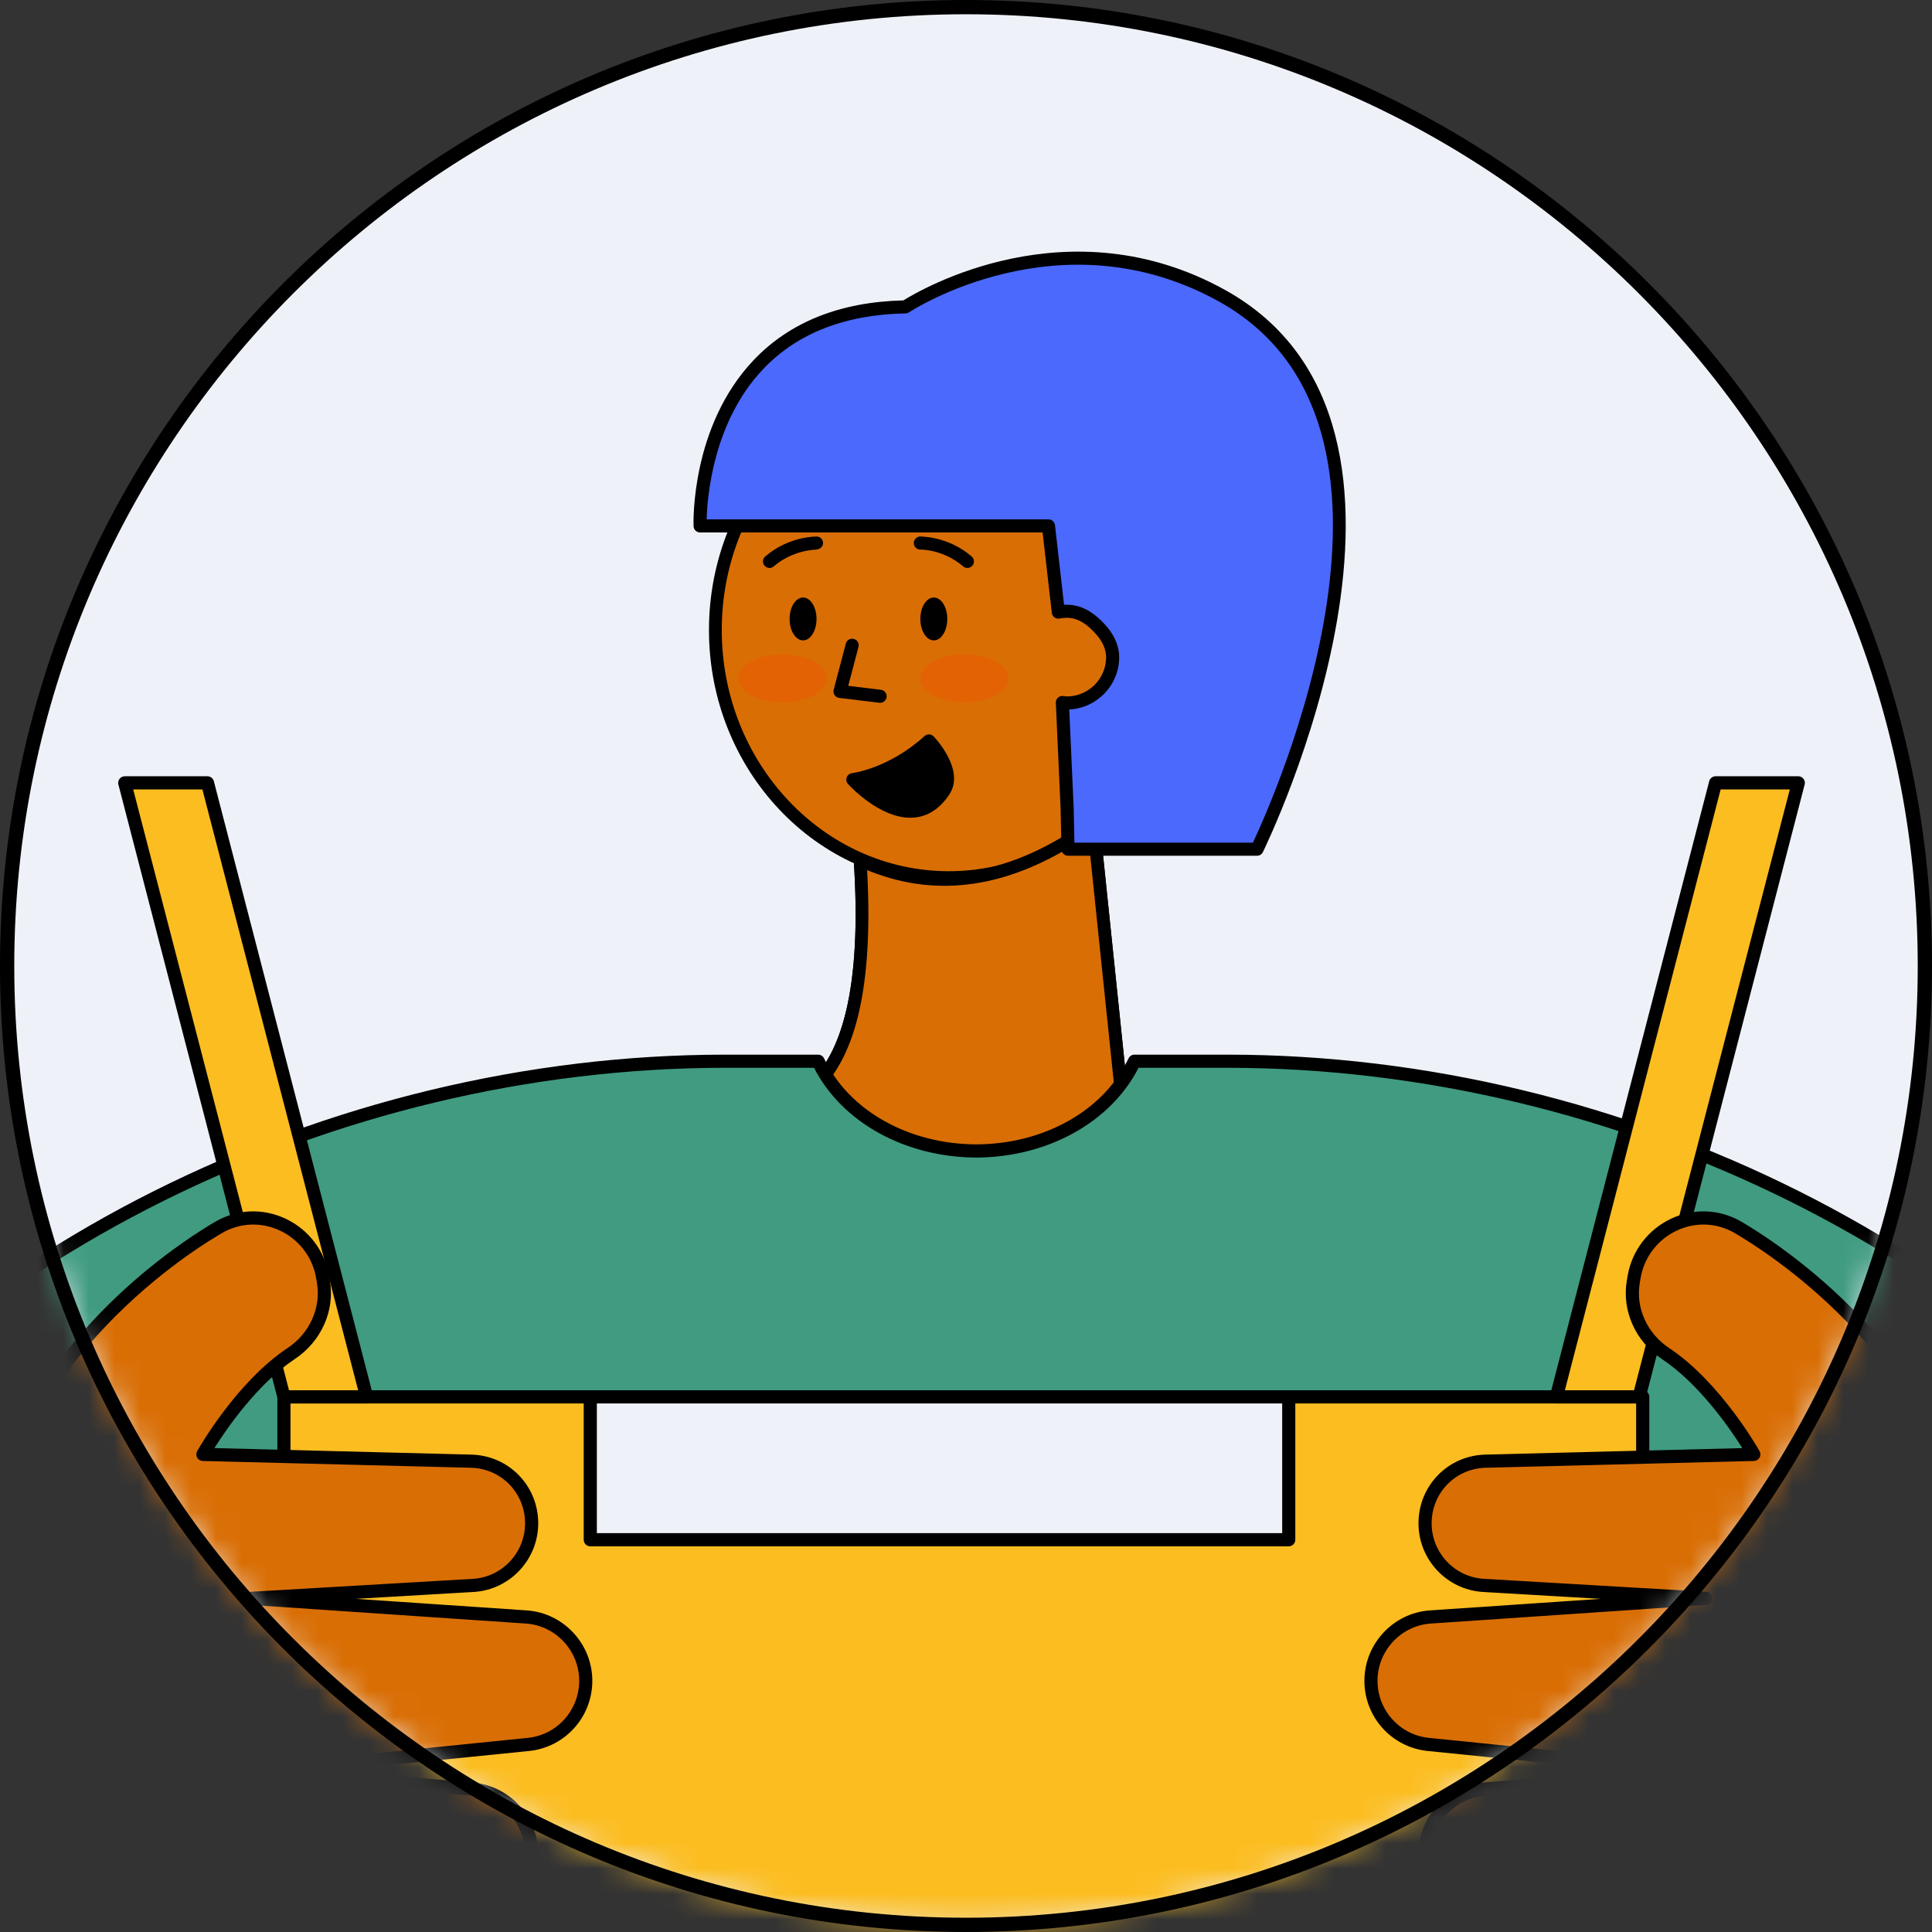 <svg width="76" height="76" viewBox="0 0 76 76" fill="none" xmlns="http://www.w3.org/2000/svg">
<rect x="0" y="0" width="76" height="76" fill="#333333" stroke="none"/>
<path fill-rule="evenodd" clip-rule="evenodd" d="M75.719 37.999C75.719 58.831 58.832 75.719 38 75.719C17.168 75.719 0.28 58.831 0.28 37.999C0.28 17.167 17.168 0.28 38 0.28C58.832 0.28 75.719 17.167 75.719 37.999Z" fill="#EEF2F8"/>
<mask id="mask0_154_1735" style="mask-type:alpha" maskUnits="userSpaceOnUse" x="0" y="0" width="76" height="76">
<path fill-rule="evenodd" clip-rule="evenodd" d="M75.719 37.999C75.719 58.831 58.832 75.719 38 75.719C17.168 75.719 0.28 58.831 0.28 37.999C0.28 17.167 17.168 0.28 38 0.28C58.832 0.28 75.719 17.167 75.719 37.999Z" fill="white"/>
</mask>
<g mask="url(#mask0_154_1735)">
<path fill-rule="evenodd" clip-rule="evenodd" d="M31.553 43.131C31.553 43.131 34.328 41.318 33.834 33.831C33.834 33.831 38.223 35.885 43.011 32.412L44.115 43.045C44.115 43.045 40.796 46.816 37.315 46.45C33.834 46.084 31.553 43.131 31.553 43.131Z" fill="#D96E05"/>
<path fill-rule="evenodd" clip-rule="evenodd" d="M33.941 33.603C36.778 34.931 39.742 34.473 42.864 32.209C43.02 32.095 43.241 32.193 43.261 32.386L44.365 43.019C44.373 43.089 44.35 43.158 44.304 43.211C42.042 45.781 39.7 46.953 37.289 46.7C34.899 46.449 32.916 45.307 31.354 43.285C31.264 43.169 31.293 43.001 31.415 42.921C33.166 41.777 33.907 38.757 33.584 33.847C33.571 33.657 33.768 33.522 33.941 33.603ZM43.854 42.96L42.805 32.864L42.598 33.004C39.719 34.909 36.925 35.339 34.241 34.28L34.11 34.226L34.116 34.341C34.35 38.849 33.654 41.78 31.988 43.125L31.914 43.182L32.033 43.327C33.418 44.967 35.114 45.914 37.132 46.175L37.341 46.2C39.571 46.434 41.763 45.337 43.927 42.879L43.854 42.96Z" fill="black"/>
<path fill-rule="evenodd" clip-rule="evenodd" d="M37.324 34.523C32.252 34.523 28.141 30.163 28.141 24.784C28.141 19.405 32.252 15.045 37.324 15.045C42.396 15.045 46.508 19.405 46.508 24.784C46.508 30.163 42.396 34.523 37.324 34.523Z" fill="#D96E05"/>
<path fill-rule="evenodd" clip-rule="evenodd" d="M37.324 15.296C32.399 15.296 28.392 19.552 28.392 24.784C28.392 30.015 32.399 34.271 37.324 34.271C42.249 34.271 46.256 30.015 46.256 24.784C46.256 19.552 42.249 15.296 37.324 15.296ZM37.324 34.774C32.122 34.774 27.889 30.292 27.889 24.784C27.889 19.275 32.122 14.793 37.324 14.793C42.527 14.793 46.759 19.275 46.759 24.784C46.759 30.292 42.527 34.774 37.324 34.774Z" fill="black"/>
<path fill-rule="evenodd" clip-rule="evenodd" d="M36.368 28.956C34.955 30.237 33.535 30.412 33.52 30.413C33.425 30.424 33.342 30.488 33.309 30.578C33.275 30.668 33.294 30.77 33.358 30.841C33.409 30.897 34.574 32.168 35.807 32.168C35.851 32.168 35.895 32.166 35.939 32.163C36.499 32.121 36.972 31.814 37.344 31.253C37.982 30.289 36.778 29.022 36.726 28.968C36.63 28.869 36.471 28.863 36.368 28.956ZM32.126 21.105C32.084 21.109 31.035 21.089 30.102 21.89C29.994 21.982 29.982 22.144 30.074 22.253C30.125 22.311 30.197 22.342 30.269 22.342C30.329 22.342 30.388 22.321 30.437 22.28C31.217 21.61 32.108 21.627 32.115 21.619C32.253 21.603 32.375 21.509 32.377 21.367C32.38 21.225 32.268 21.109 32.126 21.105ZM38.223 21.89C37.289 21.089 36.238 21.108 36.198 21.105C36.056 21.109 35.943 21.226 35.946 21.368C35.95 21.509 36.065 21.619 36.204 21.619H36.21C36.222 21.62 37.101 21.605 37.888 22.28C37.936 22.321 37.996 22.342 38.055 22.342C38.127 22.342 38.2 22.311 38.251 22.252C38.343 22.144 38.33 21.982 38.223 21.89ZM31.591 23.505C31.298 23.505 31.061 23.882 31.061 24.347C31.061 24.813 31.298 25.191 31.591 25.191C31.883 25.191 32.12 24.813 32.12 24.347C32.12 23.882 31.883 23.505 31.591 23.505ZM36.734 25.191C37.026 25.191 37.264 24.813 37.264 24.347C37.264 23.882 37.026 23.505 36.734 23.505C36.441 23.505 36.204 23.882 36.204 24.347C36.204 24.813 36.441 25.191 36.734 25.191ZM34.621 27.648C34.749 27.648 34.861 27.551 34.877 27.421C34.893 27.28 34.793 27.151 34.652 27.135L33.367 26.979L33.771 25.448C33.806 25.311 33.724 25.17 33.587 25.134C33.45 25.098 33.309 25.18 33.273 25.317L32.795 27.133C32.776 27.206 32.789 27.282 32.831 27.343C32.873 27.405 32.939 27.445 33.013 27.454L34.59 27.645C34.601 27.647 34.611 27.648 34.621 27.648Z" fill="black"/>
<path opacity="0.25" fill-rule="evenodd" clip-rule="evenodd" d="M30.775 27.633C31.733 27.633 32.51 27.209 32.51 26.688C32.51 26.166 31.733 25.743 30.775 25.743C29.817 25.743 29.04 26.166 29.04 26.688C29.04 27.209 29.817 27.633 30.775 27.633ZM37.938 27.633C38.897 27.633 39.673 27.209 39.673 26.688C39.673 26.166 38.897 25.743 37.938 25.743C36.981 25.743 36.204 26.166 36.204 26.688C36.204 27.209 36.981 27.633 37.938 27.633Z" fill="#FF4200"/>
<path fill-rule="evenodd" clip-rule="evenodd" d="M31.553 43.131C31.553 43.131 34.328 41.318 33.834 33.831C33.834 33.831 38.223 35.885 43.011 32.412L44.115 43.045C44.115 43.045 40.796 46.816 37.315 46.45C33.834 46.084 31.553 43.131 31.553 43.131Z" fill="#D96E05"/>
<path fill-rule="evenodd" clip-rule="evenodd" d="M33.941 33.603C36.778 34.931 39.742 34.473 42.864 32.209C43.02 32.095 43.241 32.193 43.261 32.386L44.365 43.019C44.373 43.089 44.35 43.158 44.304 43.211C42.042 45.781 39.7 46.953 37.289 46.7C34.899 46.449 32.916 45.307 31.354 43.285C31.264 43.169 31.293 43.001 31.415 42.921C33.166 41.777 33.907 38.757 33.584 33.847C33.571 33.657 33.768 33.522 33.941 33.603ZM43.854 42.96L42.805 32.864L42.598 33.004C39.719 34.909 36.925 35.339 34.241 34.28L34.11 34.226L34.116 34.341C34.35 38.849 33.654 41.78 31.988 43.125L31.914 43.182L32.033 43.327C33.418 44.967 35.114 45.914 37.132 46.175L37.341 46.2C39.571 46.434 41.763 45.337 43.927 42.879L43.854 42.96Z" fill="black"/>
<path fill-rule="evenodd" clip-rule="evenodd" d="M48.062 11.627C41.596 8.049 35.615 12.072 35.615 12.072C27.249 12.226 27.541 20.689 27.541 20.689H41.245L41.384 21.912L41.632 24.079C42.131 23.985 42.687 24.046 43.351 24.827C43.598 25.116 43.773 25.483 43.77 25.863C43.763 26.852 42.958 27.653 41.967 27.653C41.907 27.653 41.85 27.641 41.792 27.635L41.979 31.796L42.014 33.407H49.449C49.449 33.407 57.647 16.932 48.062 11.627Z" fill="#4B69FD"/>
<path fill-rule="evenodd" clip-rule="evenodd" d="M42.265 33.149H49.286C50.051 31.531 56.73 16.719 47.937 11.853C41.69 8.396 35.817 12.247 35.758 12.286C35.717 12.313 35.669 12.329 35.62 12.329C33.241 12.373 31.356 13.111 30.018 14.522C28.047 16.599 27.821 19.563 27.798 20.431H41.244C41.375 20.431 41.485 20.53 41.5 20.66L41.857 23.791C42.323 23.767 42.898 23.899 43.547 24.66C43.859 25.027 44.03 25.454 44.026 25.865C44.019 26.961 43.146 27.859 42.061 27.908L42.236 31.784L42.265 33.149ZM49.448 33.663H42.013C41.874 33.663 41.759 33.552 41.756 33.411L41.721 31.801L41.534 27.647C41.531 27.572 41.56 27.499 41.614 27.448C41.669 27.396 41.743 27.37 41.817 27.379L41.885 27.388C41.912 27.391 41.938 27.396 41.966 27.396C42.812 27.396 43.506 26.708 43.512 25.861C43.514 25.575 43.388 25.266 43.155 24.994C42.55 24.282 42.088 24.255 41.679 24.332C41.608 24.346 41.535 24.328 41.479 24.286C41.421 24.244 41.384 24.179 41.376 24.108L41.014 20.946H27.54C27.401 20.946 27.288 20.836 27.283 20.698C27.277 20.539 27.177 16.769 29.645 14.168C31.067 12.668 33.05 11.877 35.537 11.817C36.217 11.391 42.023 7.991 48.186 11.403C57.874 16.765 49.761 33.354 49.678 33.521C49.635 33.608 49.546 33.663 49.448 33.663Z" fill="black"/>
<path fill-rule="evenodd" clip-rule="evenodd" d="M65.856 69.05L66.94 71.726L87.394 61.35C78.906 48.938 63.28 41.745 48.271 41.745H44.628C43.653 43.806 41.239 45.267 38.405 45.276C35.572 45.267 33.158 43.806 32.183 41.745H28.54C13.532 41.745 -2.095 48.938 -10.583 61.35L9.871 71.726L10.955 69.05L9.483 80.083L6.309 98.727H70.502L67.328 80.083L65.856 69.05Z" fill="#409B81"/>
<path fill-rule="evenodd" clip-rule="evenodd" d="M6.615 98.468H70.196L67.073 80.127L65.599 69.085C65.582 68.955 65.663 68.834 65.789 68.8C65.915 68.769 66.045 68.832 66.094 68.952L67.073 71.368L87.013 61.252C78.873 49.551 63.703 42.004 48.271 42.004H44.788C43.694 44.146 41.209 45.525 38.406 45.535C35.6 45.525 33.116 44.146 32.022 42.004H28.54C13.107 42.004 -2.063 49.551 -10.202 61.252L9.737 71.368L10.716 68.952C10.765 68.832 10.895 68.767 11.021 68.8C11.147 68.834 11.228 68.955 11.211 69.085L9.739 80.117L6.615 98.468ZM70.502 98.986H6.308C6.233 98.986 6.16 98.952 6.111 98.894C6.062 98.836 6.042 98.759 6.054 98.684L9.228 80.04L10.43 71.034L10.11 71.824C10.083 71.891 10.029 71.943 9.961 71.969C9.894 71.994 9.819 71.99 9.754 71.958L-10.7 61.581C-10.766 61.547 -10.815 61.486 -10.834 61.414C-10.852 61.341 -10.838 61.264 -10.796 61.203C-2.606 49.226 12.834 41.487 28.54 41.487H32.183C32.282 41.487 32.373 41.544 32.416 41.634C33.384 43.681 35.736 45.008 38.406 45.017C41.074 45.008 43.426 43.681 44.394 41.634C44.437 41.544 44.528 41.487 44.628 41.487H48.271C63.976 41.487 79.416 49.226 87.606 61.203C87.649 61.264 87.662 61.341 87.644 61.414C87.625 61.486 87.577 61.547 87.51 61.581L67.056 71.958C66.992 71.989 66.916 71.995 66.849 71.969C66.781 71.943 66.728 71.891 66.701 71.824L66.38 71.034L67.583 80.049L70.756 98.684C70.769 98.759 70.748 98.836 70.699 98.894C70.65 98.952 70.578 98.986 70.502 98.986Z" fill="black"/>
<path fill-rule="evenodd" clip-rule="evenodd" d="M70.741 30.795H67.486L61.225 54.949H14.424L8.162 30.795H4.907L11.169 54.949V94.146H64.621V54.949H64.479L70.741 30.795Z" fill="#FCBD21"/>
<path fill-rule="evenodd" clip-rule="evenodd" d="M11.427 93.888H64.362V55.208H11.427V93.888ZM64.621 94.405H11.168C11.026 94.405 10.91 94.29 10.91 94.147V54.949C10.91 54.806 11.026 54.69 11.168 54.69H64.621C64.763 54.69 64.879 54.806 64.879 54.949V94.147C64.879 94.29 64.763 94.405 64.621 94.405Z" fill="black"/>
<path fill-rule="evenodd" clip-rule="evenodd" d="M23.221 60.569H50.695V54.949H23.221V60.569Z" fill="#EEF2F8"/>
<path fill-rule="evenodd" clip-rule="evenodd" d="M23.479 60.31H50.438V55.208H23.479V60.31ZM50.696 60.828H23.22C23.078 60.828 22.962 60.712 22.962 60.57V54.949C22.962 54.806 23.078 54.69 23.22 54.69H50.696C50.839 54.69 50.954 54.806 50.954 54.949V60.57C50.954 60.712 50.839 60.828 50.696 60.828Z" fill="black"/>
<path fill-rule="evenodd" clip-rule="evenodd" d="M11.369 54.69H14.089L7.962 31.054H5.24L11.369 54.69ZM14.423 55.208H11.169C11.051 55.208 10.948 55.128 10.919 55.015L4.657 30.86C4.637 30.783 4.654 30.7 4.702 30.637C4.751 30.573 4.827 30.536 4.907 30.536H8.162C8.279 30.536 8.382 30.616 8.412 30.73L14.673 54.884C14.693 54.962 14.677 55.044 14.628 55.107C14.579 55.171 14.503 55.208 14.423 55.208Z" fill="black"/>
<path fill-rule="evenodd" clip-rule="evenodd" d="M61.558 54.69H64.279L70.407 31.054H67.686L61.558 54.69ZM64.479 55.208H61.224C61.144 55.208 61.069 55.171 61.02 55.107C60.971 55.044 60.954 54.962 60.974 54.884L67.236 30.73C67.266 30.616 67.369 30.536 67.487 30.536H70.741C70.821 30.536 70.897 30.573 70.945 30.637C70.995 30.7 71.011 30.783 70.991 30.86L64.729 55.015C64.7 55.128 64.597 55.208 64.479 55.208Z" fill="black"/>
<path fill-rule="evenodd" clip-rule="evenodd" d="M86.389 61.941L78.34 66.053L77.84 64.824C77.778 64.671 77.704 64.535 77.636 64.391C77.653 63.916 77.676 63.448 77.676 62.957C77.676 55.244 71.569 50.147 68.373 48.284C66.714 47.316 64.601 48.338 64.281 50.236L64.249 50.426C64.061 51.537 64.58 52.623 65.517 53.245C67.498 54.56 68.992 57.211 68.992 57.211L58.435 57.48C57.113 57.513 56.058 58.598 56.058 59.925C56.058 61.214 57.058 62.283 58.341 62.364L67.094 62.875L56.257 63.608C54.945 63.703 53.93 64.798 53.93 66.118C53.93 67.402 54.894 68.48 56.167 68.619L66.725 69.688L58.399 70.376C57.073 70.498 56.058 71.612 56.058 72.948C56.058 74.431 57.301 75.609 58.778 75.525L67.012 75.105C67.272 77.486 62.26 77.33 60.176 77.811C59.249 78.025 58.596 78.853 58.596 79.808C58.596 80.726 59.199 81.544 60.084 81.782C61.245 82.094 63.22 82.41 66.454 82.41C66.733 82.41 67.01 82.379 67.286 82.345C72.634 91.771 85.468 111.197 96.037 102.063C109.765 90.2 86.389 61.941 86.389 61.941ZM20.714 63.608L9.878 62.875L18.631 62.364C19.914 62.283 20.914 61.214 20.914 59.925C20.914 58.598 19.859 57.513 18.537 57.48L7.98 57.211C7.98 57.211 9.474 54.56 11.454 53.245C12.392 52.623 12.91 51.537 12.723 50.426L12.691 50.236C12.371 48.338 10.259 47.316 8.599 48.284C5.403 50.147 -0.705 55.244 -0.705 62.957C-0.705 63.448 -0.681 63.916 -0.664 64.391C-0.733 64.535 -0.807 64.671 -0.869 64.824L-1.369 66.053L-9.417 61.941C-9.417 61.941 -32.793 90.2 -19.065 102.063C-8.496 111.197 4.338 91.771 9.685 82.345C9.962 82.379 10.239 82.41 10.518 82.41C13.753 82.41 15.726 82.094 16.887 81.782C17.772 81.544 18.376 80.726 18.376 79.808C18.376 78.853 17.723 78.025 16.796 77.811C14.712 77.33 9.7 77.486 9.96 75.105L18.194 75.525C19.67 75.609 20.914 74.431 20.914 72.948C20.914 71.612 19.898 70.498 18.572 70.376L10.247 69.688L20.805 68.619C22.077 68.48 23.042 67.402 23.042 66.118C23.042 64.798 22.026 63.703 20.714 63.608Z" fill="#D96E05"/>
<path fill-rule="evenodd" clip-rule="evenodd" d="M20.779 68.362L10.221 69.43C10.088 69.443 9.987 69.556 9.988 69.69C9.99 69.823 10.093 69.934 10.226 69.945L18.55 70.634C19.75 70.744 20.655 71.738 20.655 72.947C20.655 73.593 20.398 74.192 19.93 74.635C19.462 75.079 18.853 75.303 18.206 75.266L9.973 74.846C9.837 74.837 9.719 74.941 9.704 75.076C9.477 77.146 12.481 77.504 14.895 77.791C15.595 77.874 16.257 77.952 16.738 78.063C17.551 78.251 18.118 78.969 18.118 79.808C18.118 80.618 17.584 81.327 16.82 81.532C15.768 81.815 13.822 82.151 10.518 82.151H10.517C10.257 82.15 10 82.123 9.716 82.088C9.699 82.086 9.684 82.096 9.668 82.096C3.449 81.382 -0.051 72.883 -0.412 64.411C-0.412 64.401 -0.406 64.392 -0.406 64.382L-0.417 64.085C-0.432 63.721 -0.445 63.355 -0.446 62.979C-0.446 62.972 -0.446 62.964 -0.446 62.957C-0.446 54.544 6.766 49.684 8.582 48.595C8.636 48.562 8.686 48.533 8.729 48.508C9.437 48.095 10.271 48.06 11.018 48.41C11.768 48.763 12.299 49.462 12.437 50.28L12.469 50.469C12.633 51.448 12.18 52.454 11.312 53.028C9.303 54.362 7.819 56.974 7.756 57.084C7.711 57.163 7.711 57.26 7.756 57.339C7.801 57.418 7.883 57.468 7.974 57.471L18.53 57.738C19.721 57.769 20.655 58.729 20.655 59.924C20.655 61.075 19.758 62.033 18.615 62.107L9.863 62.617C9.728 62.624 9.621 62.737 9.62 62.874C9.62 63.011 9.725 63.124 9.861 63.133L20.696 63.867C21.866 63.951 22.784 64.941 22.784 66.117C22.784 67.272 21.921 68.237 20.779 68.362ZM-11.61 104.054C-14.239 104.511 -16.691 103.773 -18.897 101.867C-31.747 90.762 -11.2 64.57 -9.348 62.267L-1.69 66.18C-5.951 78.126 -10.962 83.46 -11.012 83.513C-11.111 83.616 -11.108 83.781 -11.005 83.879C-10.954 83.927 -10.89 83.951 -10.826 83.951C-10.758 83.951 -10.69 83.924 -10.639 83.871C-10.588 83.817 -5.447 78.356 -1.127 66.145L-0.88 65.538C-0.222 75.91 4.39 81.708 9.267 82.555C4.938 90.127 -3.355 102.623 -11.61 104.054ZM20.732 63.35L13.999 62.894L18.647 62.623C20.063 62.532 21.172 61.346 21.172 59.924C21.172 58.445 20.017 57.258 18.543 57.221L8.434 56.964C8.918 56.196 10.13 54.435 11.597 53.461C12.635 52.772 13.177 51.564 12.978 50.383L12.946 50.193C12.779 49.208 12.141 48.367 11.237 47.942C10.335 47.517 9.327 47.561 8.47 48.059H8.469C8.184 48.226 7.69 48.53 7.076 48.965C4.302 50.933 -0.963 55.633 -0.963 62.957C-0.963 62.964 -0.962 62.971 -0.962 62.978C-0.962 63.448 -0.952 63.907 -0.937 64.36L-0.963 64.415C-1.013 64.516 -1.063 64.617 -1.108 64.726L-1.502 65.695L-9.3 61.711C-9.408 61.655 -9.539 61.684 -9.616 61.776C-9.675 61.847 -15.528 68.963 -19.622 77.44C-25.079 88.741 -24.945 97.323 -19.233 102.259C-17.353 103.885 -15.299 104.703 -13.109 104.703C-12.588 104.703 -12.059 104.657 -11.523 104.563C-2.994 103.086 5.474 90.262 9.82 82.63C10.052 82.653 10.283 82.668 10.515 82.668H10.518C13.878 82.668 15.872 82.323 16.954 82.032C17.944 81.766 18.634 80.852 18.634 79.808C18.634 78.726 17.902 77.801 16.854 77.559C16.345 77.441 15.671 77.361 14.956 77.275C12.887 77.03 10.341 76.727 10.214 75.377L18.179 75.784C18.964 75.823 19.713 75.554 20.285 75.012C20.857 74.469 21.172 73.737 21.172 72.947C21.172 71.469 20.065 70.253 18.594 70.118L13.076 69.661L20.833 68.877C22.239 68.722 23.3 67.537 23.3 66.117C23.3 64.671 22.173 63.455 20.732 63.35Z" fill="black"/>
<path fill-rule="evenodd" clip-rule="evenodd" d="M95.868 101.867C93.663 103.774 91.213 104.511 88.583 104.053C80.327 102.623 72.034 90.128 67.705 82.555C72.582 81.708 77.194 75.91 77.852 65.538L78.099 66.145C82.418 78.356 87.56 83.817 87.611 83.872C87.662 83.924 87.73 83.951 87.798 83.951C87.862 83.951 87.927 83.927 87.977 83.879C88.08 83.781 88.083 83.616 87.984 83.513C87.934 83.46 82.923 78.126 78.661 66.18L86.321 62.267C88.171 64.57 108.718 90.762 95.868 101.867ZM67.287 82.086C67.277 82.086 67.267 82.087 67.257 82.088C66.971 82.123 66.714 82.15 66.456 82.151H66.454C63.151 82.151 61.203 81.814 60.151 81.532C59.388 81.327 58.854 80.618 58.854 79.807C58.854 78.969 59.421 78.251 60.234 78.064C60.715 77.952 61.376 77.874 62.077 77.791C64.491 77.504 67.495 77.146 67.269 75.077C67.254 74.94 67.135 74.831 66.999 74.846L58.764 75.267C58.12 75.308 57.509 75.08 57.042 74.636C56.574 74.193 56.317 73.593 56.317 72.948C56.317 71.738 57.222 70.744 58.42 70.635L66.746 69.945C66.88 69.934 66.982 69.823 66.983 69.69C66.985 69.556 66.884 69.443 66.751 69.43L56.196 68.362C55.051 68.237 54.188 67.272 54.188 66.118C54.188 64.941 55.105 63.952 56.275 63.867L67.11 63.133C67.247 63.125 67.352 63.011 67.352 62.874C67.35 62.737 67.245 62.625 67.108 62.617L58.358 62.106C57.213 62.033 56.317 61.074 56.317 59.924C56.317 58.729 57.25 57.769 58.442 57.738L68.998 57.471C69.088 57.469 69.172 57.419 69.216 57.339C69.261 57.261 69.261 57.164 69.216 57.084C69.154 56.974 67.669 54.362 65.66 53.029C64.793 52.453 64.338 51.449 64.504 50.47L64.535 50.279C64.674 49.462 65.203 48.763 65.954 48.411C66.701 48.059 67.535 48.095 68.243 48.508C68.397 48.597 68.614 48.729 68.877 48.9C71.234 50.423 77.418 55.166 77.418 62.958C77.418 63.345 77.404 63.719 77.389 64.093L77.379 64.381C77.378 64.392 77.384 64.401 77.385 64.412C77.024 72.877 73.529 81.369 67.319 82.095C67.308 82.093 67.298 82.086 67.287 82.086ZM96.594 77.44C92.499 68.963 86.647 61.847 86.588 61.776C86.51 61.683 86.379 61.656 86.272 61.711L78.474 65.695L78.08 64.726C78.035 64.617 77.986 64.516 77.936 64.415L77.909 64.36C77.924 63.9 77.934 63.434 77.934 62.958C77.934 55.998 73.181 51.408 70.327 49.28C69.513 48.671 68.853 48.264 68.503 48.059H68.502C67.645 47.561 66.637 47.517 65.734 47.942C64.831 48.366 64.192 49.208 64.026 50.193L63.994 50.383C63.795 51.564 64.337 52.772 65.375 53.461C66.842 54.435 68.054 56.196 68.539 56.965L58.429 57.22C56.955 57.258 55.8 58.446 55.8 59.924C55.8 61.346 56.909 62.532 58.327 62.623L62.973 62.895L56.239 63.35C54.799 63.455 53.672 64.671 53.672 66.118C53.672 67.537 54.732 68.722 56.141 68.877L63.897 69.662L58.376 70.118C56.908 70.254 55.8 71.469 55.8 72.948C55.8 73.737 56.115 74.47 56.687 75.012C57.259 75.555 58.008 75.825 58.792 75.784L66.758 75.378C66.631 76.728 64.084 77.03 62.016 77.276C61.302 77.361 60.626 77.441 60.118 77.559C59.07 77.802 58.337 78.727 58.337 79.807C58.337 80.852 59.028 81.766 60.018 82.033C61.1 82.323 63.094 82.669 66.454 82.669H66.454H66.457C66.689 82.669 66.92 82.653 67.152 82.631C71.498 90.263 79.966 103.086 88.494 104.564C89.03 104.657 89.56 104.703 90.081 104.703C92.271 104.703 94.325 103.885 96.206 102.26C101.917 97.324 102.051 88.741 96.594 77.44Z" fill="black"/>
</g>
<path fill-rule="evenodd" clip-rule="evenodd" d="M38 0.561C17.356 0.561 0.561 17.356 0.561 38C0.561 58.644 17.356 75.439 38 75.439C58.644 75.439 75.439 58.644 75.439 38C75.439 17.356 58.644 0.561 38 0.561ZM38 76C17.047 76 0 58.953 0 38C0 17.047 17.047 0 38 0C58.953 0 76 17.047 76 38C76 58.953 58.953 76 38 76Z" fill="black"/>
</svg>

